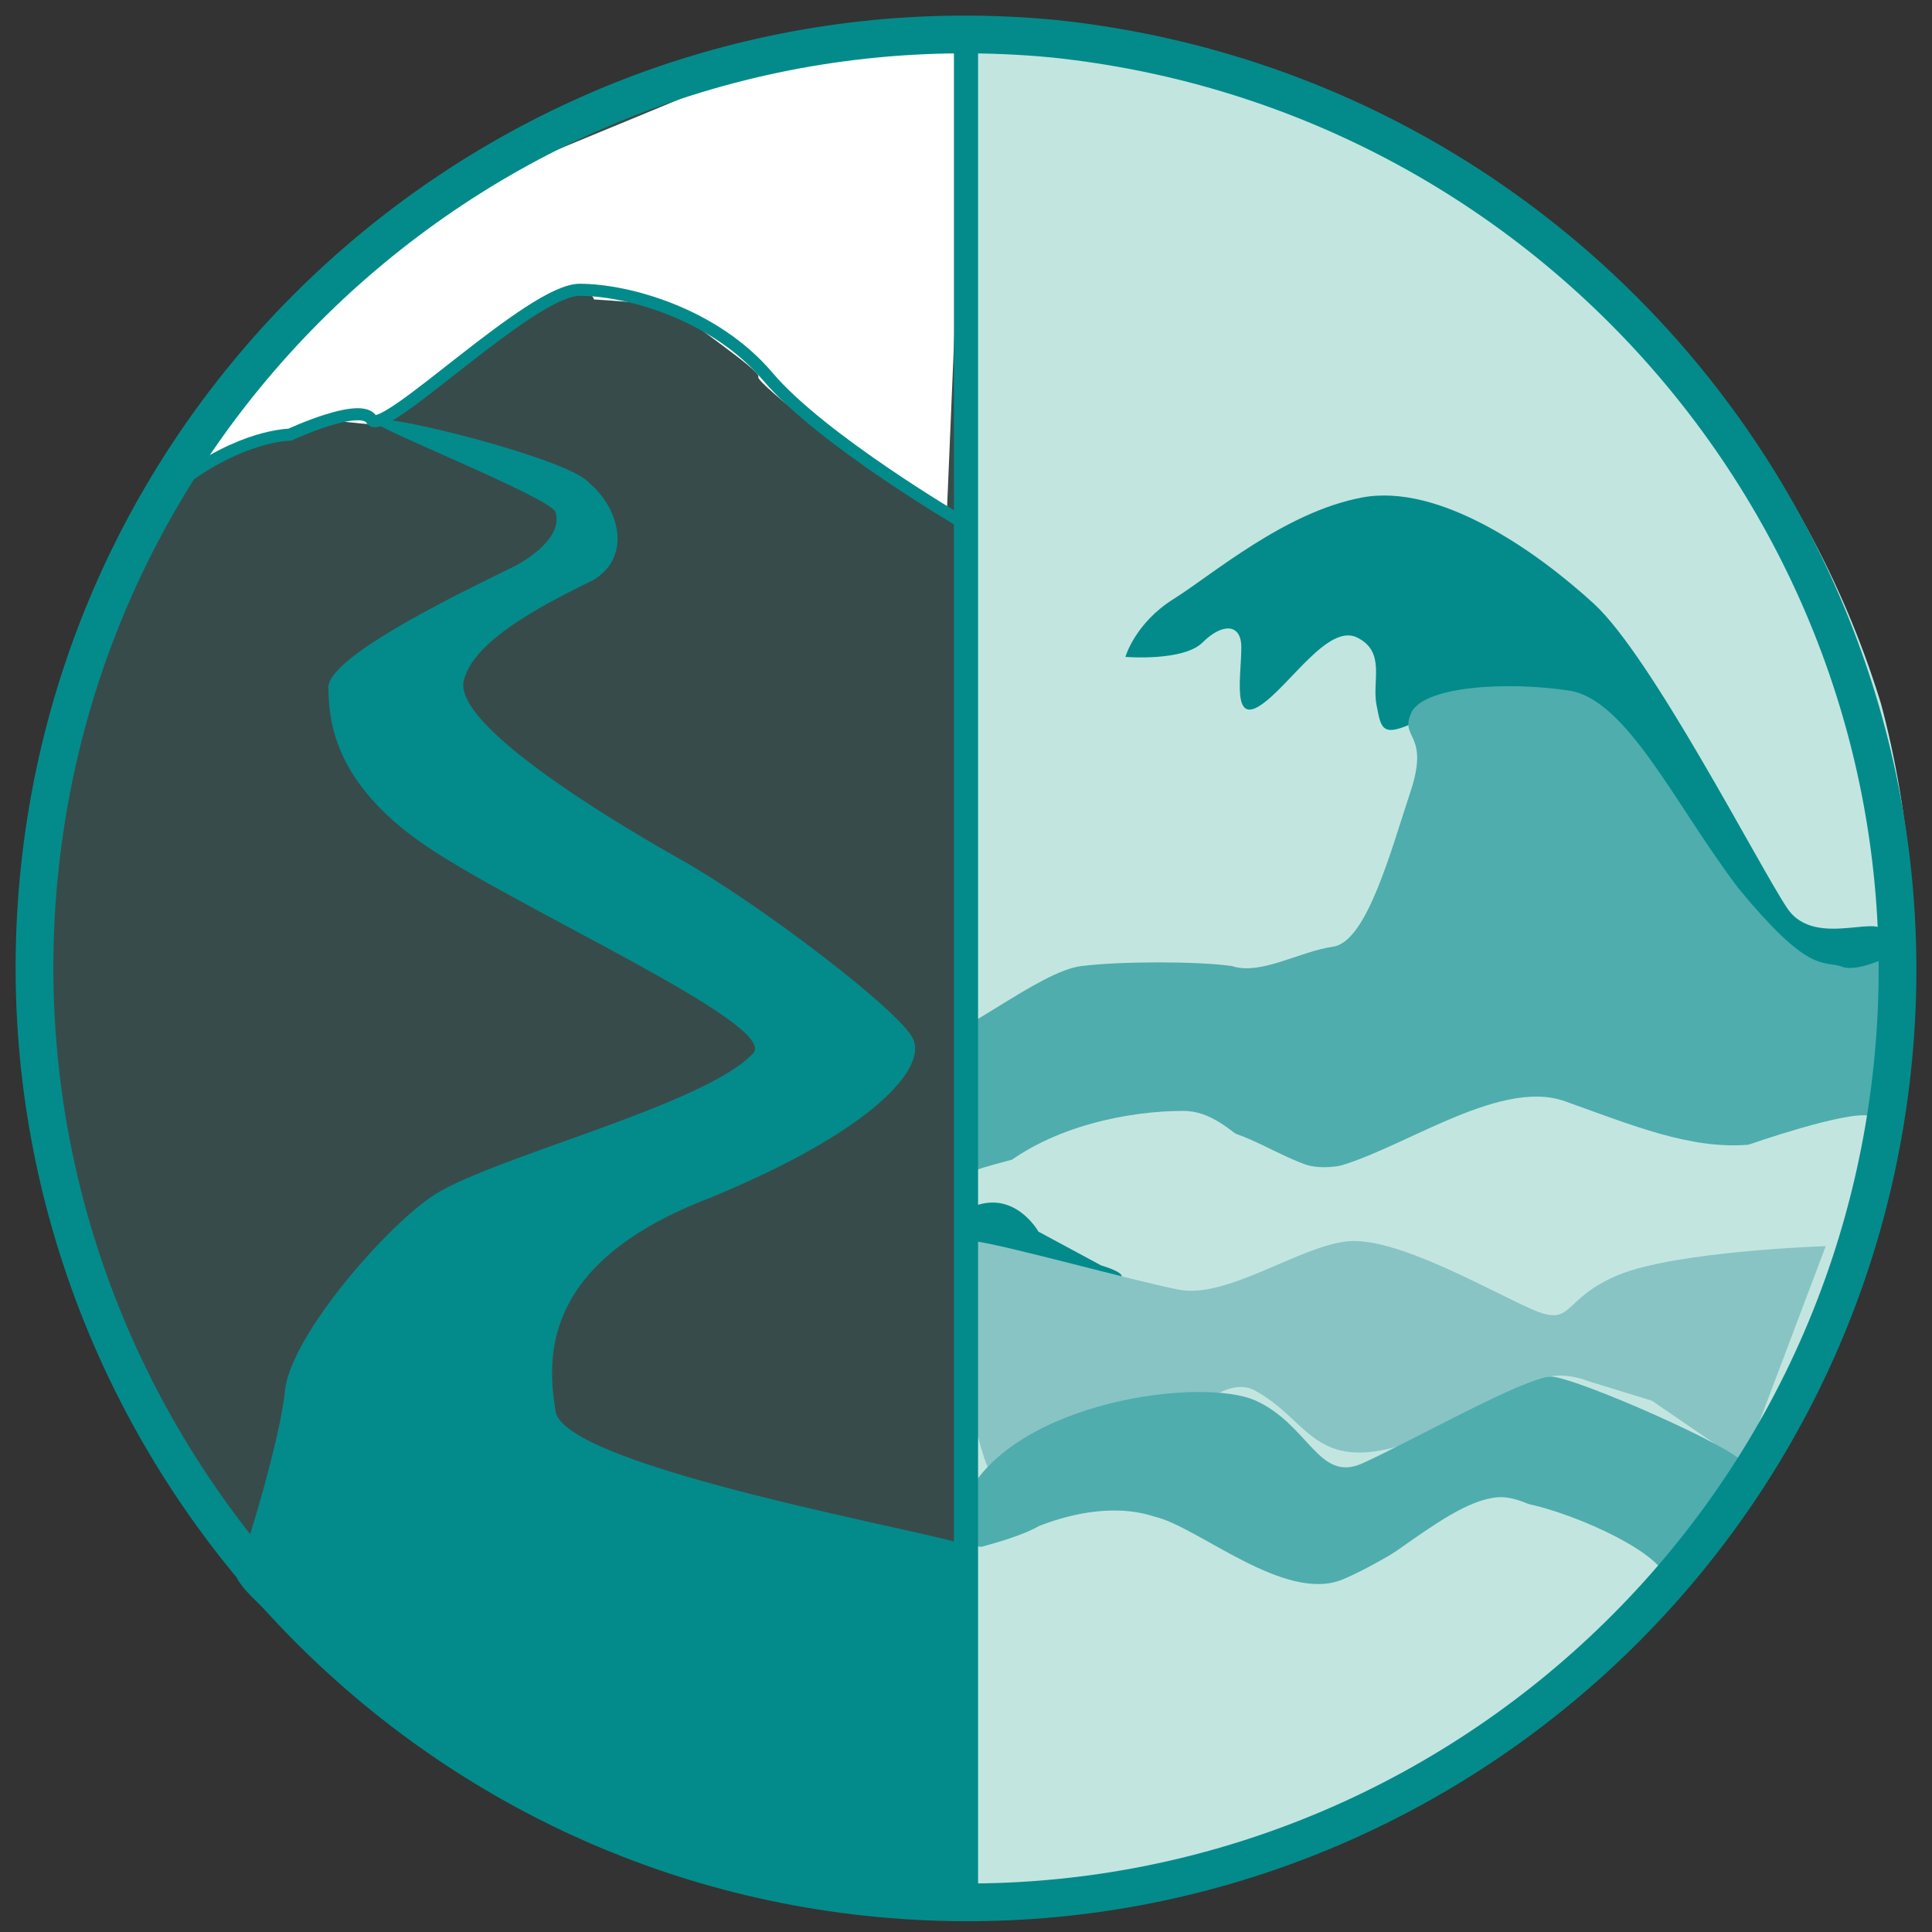 <?xml version="1.0" encoding="utf-8"?>
<!-- Generator: Adobe Illustrator 25.0.1, SVG Export Plug-In . SVG Version: 6.00 Build 0)  -->
<svg version="1.1" xmlns="http://www.w3.org/2000/svg" xmlns:xlink="http://www.w3.org/1999/xlink" x="0px" y="0px"
	 viewBox="0 0 40 40" style="enable-background:new 0 0 40 40;" xml:space="preserve">
<rect x="0" y="0" width="40" height="40" fill="#333333" stroke="none"/>
<style type="text/css">
	.st0{opacity:0.2;fill:#4FADAD;enable-background:new    ;}
	.st1{clip-path:url(#SVGID_2_);fill:#C3E5E0;}
	.st2{clip-path:url(#SVGID_4_);fill:#038B8B;}
	.st3{clip-path:url(#SVGID_6_);fill:#4FADAD;}
	.st4{clip-path:url(#SVGID_8_);fill:#C3E5E0;}
	.st5{clip-path:url(#SVGID_10_);fill:#038B8B;}
	.st6{clip-path:url(#SVGID_12_);fill:#88C4C4;}
	.st7{clip-path:url(#SVGID_14_);fill:#4FADAD;}
	.st8{clip-path:url(#SVGID_16_);fill:#C3E5E0;}
	.st9{fill:none;stroke:#EBFFFB;stroke-width:0.195;stroke-miterlimit:10;}
	.st10{fill:none;stroke:#EBFFFB;stroke-width:0.195;stroke-miterlimit:10;stroke-dasharray:0.876,0.438;}
	.st11{fill:none;stroke:#EBFFFB;stroke-width:0.195;stroke-miterlimit:10;stroke-dasharray:0.191,9.570041e-02;}
	.st12{fill:none;stroke:#EBFFFB;stroke-width:0.195;stroke-miterlimit:10;stroke-dasharray:0.191,9.568089e-02;}
	.st13{fill:none;stroke:#EBFFFB;stroke-width:0.195;stroke-miterlimit:10;stroke-dasharray:0.588,0.294;}
	.st14{fill:#FFFFFF;}
	.st15{fill:none;stroke:#038B8B;stroke-width:0.25;stroke-linecap:round;stroke-linejoin:round;stroke-miterlimit:10;}
	.st16{fill:#038B8B;}
	.st17{fill:none;}
	.st18{fill:none;stroke:#038B8B;stroke-width:0.781;stroke-miterlimit:10;}
	.st19{fill:none;stroke:#038B8B;stroke-width:0.5;stroke-linecap:round;stroke-linejoin:round;stroke-miterlimit:10;}
</style>
<g id="Calque_1">
	<path class="st0" d="M20,39l0.3-38.1C9.5,0.9,0.7,9.6,0.7,20.5C0.7,31.3,9.2,39,20,39"/>
	<g>
		<g>
			<defs>
				<path id="SVGID_1_" d="M20.2,39.7v-39c10.8,0,19.6,8.8,19.6,19.6S31,39.9,20.2,39.9"/>
			</defs>
			<clipPath id="SVGID_2_">
				<use xlink:href="#SVGID_1_"  style="overflow:visible;"/>
			</clipPath>
			<path class="st1" d="M20,39V0c10.8,0,19.6,8.8,19.6,19.6S30.8,39.2,20,39.2"/>
		</g>
		<g>
			<defs>
				<path id="SVGID_3_" d="M20.2,39.7v-39c10.8,0,19.6,8.8,19.6,19.6S31,39.9,20.2,39.9"/>
			</defs>
			<clipPath id="SVGID_4_">
				<use xlink:href="#SVGID_3_"  style="overflow:visible;"/>
			</clipPath>
			<path class="st2" d="M39,19.4c0.1-0.6-1.4,0.3-2-0.6s-2.8-5.2-4-6.3s-3.2-2.5-4.8-2.2s-3.1,1.6-3.9,2.1s-1,1.2-1,1.2
				s1.2,0.1,1.6-0.3c0.4-0.4,0.8-0.4,0.8,0.1c0,0.6-0.2,1.6,0.4,1.2c0.6-0.4,1.4-1.7,2-1.4s0.3,0.9,0.4,1.4s0.1,0.7,0.9,0.3
				c1.1-0.5,2.2-0.7,3-0.5c1.1,0.2,3.2,3.7,3.5,4c0.2,0.1,1.1,1.3,1.9,1.7C39.6,20.9,38.9,19.8,39,19.4z"/>
		</g>
		<g>
			<defs>
				<path id="SVGID_5_" d="M20.2,39.7v-39c10.8,0,19.6,8.8,19.6,19.6S31,39.9,20.2,39.9"/>
			</defs>
			<clipPath id="SVGID_6_">
				<use xlink:href="#SVGID_5_"  style="overflow:visible;"/>
			</clipPath>
			<path class="st3" d="M39.5,19.6c0,0-1,0.6-1.4,0.4c-0.4-0.1-0.7,0.1-2.1-1.6c-1.3-1.7-2.3-3.9-3.5-4.1c-1.3-0.2-3.1-0.1-3.3,0.5
				c-0.2,0.5,0.4,0.4,0,1.6s-0.9,3.1-1.6,3.2s-1.5,0.6-2.1,0.4c-0.7-0.1-2.3-0.1-3.1,0c-0.9,0.1-2.6,1.6-3.5,1.7s-2.5-0.2-3.6-0.6
				s-2.8-0.3-3.5,0.1c-0.8,0.4-2.3,1-2.3,1.3C9.7,23,10,25,10,25s1-0.6,1.7-0.9c0.8-0.3,2.3-1.1,2.8-1.1s2.5-0.4,3.4,0.1
				s1.8,2,2.8,1.1c1.1-0.9,2.7-1.2,3.8-1.2c1.1,0,1.6,1.5,3,1.2s3.5-1.9,4.9-1.4c1.4,0.5,2.6,1,3.8,0.9c0,0,2-0.7,2.5-0.6
				c0.4,0.1,0.4,0.1,0.4,0.1S39.7,20.2,39.5,19.6z"/>
		</g>
		<g>
			<defs>
				<path id="SVGID_7_" d="M20.2,39.7v-39c10.8,0,19.6,8.8,19.6,19.6S31,39.9,20.2,39.9"/>
			</defs>
			<clipPath id="SVGID_8_">
				<use xlink:href="#SVGID_7_"  style="overflow:visible;"/>
			</clipPath>
			<path class="st4" d="M39,23.8c0,0-0.8-0.4-1.5-0.2c-0.7,0.2-1.3,0.5-2,0.4s-2.8-1.4-4.5-0.9s-3.2,1.3-4,1s-1.4-0.8-2.4-0.8
				c-1,0.1-3.9,0.7-4.6,1c-0.8,0.3,0,1,2.5,1.8c1.4,0.4,2.7,1.4,3.8,0.8c1.1-0.6,2.4-1,3.8-0.7s2.5,1.8,3.3,1.1
				c0.8-0.7,1.3-0.4,2-0.7c0.7-0.3,2.4-0.4,2.8-0.4s0.4,0,0.4,0H38L39,23.8z"/>
		</g>
		<g>
			<defs>
				<path id="SVGID_9_" d="M20.2,39.7v-39c10.8,0,19.6,8.8,19.6,19.6S31,39.9,20.2,39.9"/>
			</defs>
			<clipPath id="SVGID_10_">
				<use xlink:href="#SVGID_9_"  style="overflow:visible;"/>
			</clipPath>
			<path class="st5" d="M23.1,26.5c0.4-0.1-0.3-0.3-0.3-0.3l-1.3-0.7c0,0-0.5-0.9-1.4-0.5s-0.5,1.5,0.5,1.5
				C21.6,26.5,22.8,26.5,23.1,26.5z"/>
		</g>
		<g>
			<defs>
				<path id="SVGID_11_" d="M20.2,39.7v-39c10.8,0,19.6,8.8,19.6,19.6S31,39.9,20.2,39.9"/>
			</defs>
			<clipPath id="SVGID_12_">
				<use xlink:href="#SVGID_11_"  style="overflow:visible;"/>
			</clipPath>
			<path class="st6" d="M37.8,25.8c0,0-3.1,0.1-4.3,0.6s-0.9,1.1-1.8,0.7c-0.9-0.4-2.8-1.5-3.8-1.4s-2.5,1.2-3.5,1s-3.5-0.9-4.2-1
				C19.6,25.6,20,31,21,31c2.4,0,4-2.8,5-2.2c1.1,0.6,1.2,1.7,3.1,1.1s2.5-1.8,3.8-1.3c1.3,0.4,1.3,0.4,1.3,0.4l1.9,1.3L37.8,25.8z"
				/>
		</g>
		<g>
			<defs>
				<path id="SVGID_13_" d="M20.2,39.7v-39c10.8,0,19.6,8.8,19.6,19.6S31,39.9,20.2,39.9"/>
			</defs>
			<clipPath id="SVGID_14_">
				<use xlink:href="#SVGID_13_"  style="overflow:visible;"/>
			</clipPath>
			<path class="st7" d="M34.2,33.2c0,0-2.1-2.3-3.2-2.2c-1.2,0.1-2.9,2.1-4,2s-2.7-0.7-3-1s-1.8,0.2-2.4,0.4S20.9,32,20,32
				c0,0-0.3-0.4,0-1c1-2,4.9-2.5,6-2s1.3,1.7,2.2,1.3s3.4-1.8,3.9-1.8c0.5,0,3.9,1.5,4,1.8S34.2,33.2,34.2,33.2z"/>
		</g>
		<g>
			<defs>
				<path id="SVGID_15_" d="M20.2,39.7v-39c10.8,0,19.6,8.8,19.6,19.6S31,39.9,20.2,39.9"/>
			</defs>
			<clipPath id="SVGID_16_">
				<use xlink:href="#SVGID_15_"  style="overflow:visible;"/>
			</clipPath>
			<path class="st8" d="M34.5,32.7c0,0-4,4-4.7,4.4s-6.2,2.1-8.1,1.6c-1.9-0.4-7.5-4.5-8.1-5.3s-1-1.9-1-1.9s2-0.6,2.8-0.4
				s1.7,1.3,2.9,1.3c1.1-0.1,2.7-0.5,3.2-0.8c0.5-0.2,1.5-0.5,2.4-0.2c0.9,0.2,2.7,1.8,3.9,1.3c1.2-0.5,2.6-1.7,3.6-1.6
				C32.3,31.2,34.4,32.1,34.5,32.7z"/>
		</g>
	</g>
	<g>
		<g>
			<line class="st9" x1="7.7" y1="31.3" x2="8.5" y2="31.3"/>
			<line class="st10" x1="9" y1="31.3" x2="10.1" y2="31.3"/>
			<line class="st9" x1="10.3" y1="31.3" x2="11.1" y2="31.3"/>
		</g>
	</g>
	<g>
		<g>
			<line class="st9" x1="9.2" y1="25.6" x2="10" y2="25.6"/>
			<line class="st11" x1="10.1" y1="25.6" x2="10.4" y2="25.6"/>
			<line class="st9" x1="10.4" y1="25.6" x2="11.2" y2="25.6"/>
		</g>
	</g>
	<g>
		<g>
			<line class="st9" x1="7.9" y1="16" x2="8.7" y2="16"/>
			<line class="st12" x1="8.8" y1="16" x2="9" y2="16"/>
			<line class="st9" x1="9.1" y1="16" x2="9.8" y2="16"/>
		</g>
	</g>
	<g>
		<g>
			<line class="st9" x1="13.5" y1="36.8" x2="14.3" y2="36.8"/>
			<line class="st13" x1="14.6" y1="36.8" x2="15.4" y2="36.8"/>
			<line class="st9" x1="15.5" y1="36.8" x2="16.3" y2="36.8"/>
		</g>
	</g>
	<g>
		<g>
			<line class="st9" x1="15.2" y1="33" x2="16" y2="33"/>
			<line class="st13" x1="16.3" y1="33" x2="17" y2="33"/>
			<line class="st9" x1="17.2" y1="33" x2="18" y2="33"/>
		</g>
	</g>
	<g>
		<g>
			<line class="st9" x1="13.3" y1="23.8" x2="14.1" y2="23.8"/>
			<line class="st12" x1="14.2" y1="23.8" x2="14.4" y2="23.8"/>
			<line class="st9" x1="14.5" y1="23.8" x2="15.2" y2="23.8"/>
		</g>
	</g>
	<path class="st14" d="M20,1.2l-0.4,9.5c0,0-2.5-1.8-2-1.3c0.5,0.4-2-1.5-1.9-1.6S14,6.5,14,6.4c0-0.1-1.7-0.2-1.7-0.2
		S12,5.4,10.6,6.7L8.2,8.5L7.8,8.8l-1-0.1l-2,0.6l-1,0.6l2.8-3.7c0,0,1.8-1.8,3-2.3s6.8-2.8,6.5-2.7c-0.3,0.1,2.9-0.5,2.9-0.5
		L20,1.2z"/>
	<path class="st15" d="M3.7,10C5,9,6,9,6,9s1.5-0.7,1.7-0.3C8,9,11,6,12,6s2.8,0.5,3.9,1.8s4,3,4,3"/>
	<path class="st16" d="M7.7,8.7c-0.1,0.1,3.7,1.6,3.8,1.9c0.1,0.3-0.1,0.7-0.8,1.1c-0.8,0.4-3.8,1.8-3.9,2.5c0,0.7,0.1,2,2,3.3
		s7.3,3.7,6.8,4.3c-1,1.1-5.6,2.2-6.7,3c-1,0.7-2.9,2.9-3,4c-0.1,1-0.8,3.3-1,3.8c-0.1,0.3,2.3,2.3,6,4.6c3,1.8,9,2,9.1,1.8
		c0.1-0.1,0.1-6.9,0-7c-0.2-0.2-8.4-1.6-8.5-2.8c-0.2-1.2-0.2-3.1,3.2-4.4c3.4-1.4,4.5-2.7,4.2-3.3c-0.3-0.6-3.2-2.8-4.8-3.7
		c-1.6-0.9-4.7-2.8-4.5-3.7s1.9-1.7,2.7-2.1c0.8-0.5,0.5-1.5-0.1-2C11.8,9.5,7.8,8.5,7.7,8.7z"/>
</g>
<g id="Calque_2">
	<g id="Calque_1_1_">
		<line class="st17" x1="13.9" y1="38.4" x2="21.6" y2="39.3"/>
		<g>
			<path class="st18" d="M39.2,21.9c-1,10.6-10.4,18.4-21,17.4S-0.2,28.8,0.8,18.2s10.4-18.4,21-17.4C32.4,1.9,40.2,11.3,39.2,21.9z
				"/>
		</g>
	</g>
	<line class="st19" x1="20" y1="0.9" x2="20" y2="39.2"/>
</g>
</svg>
